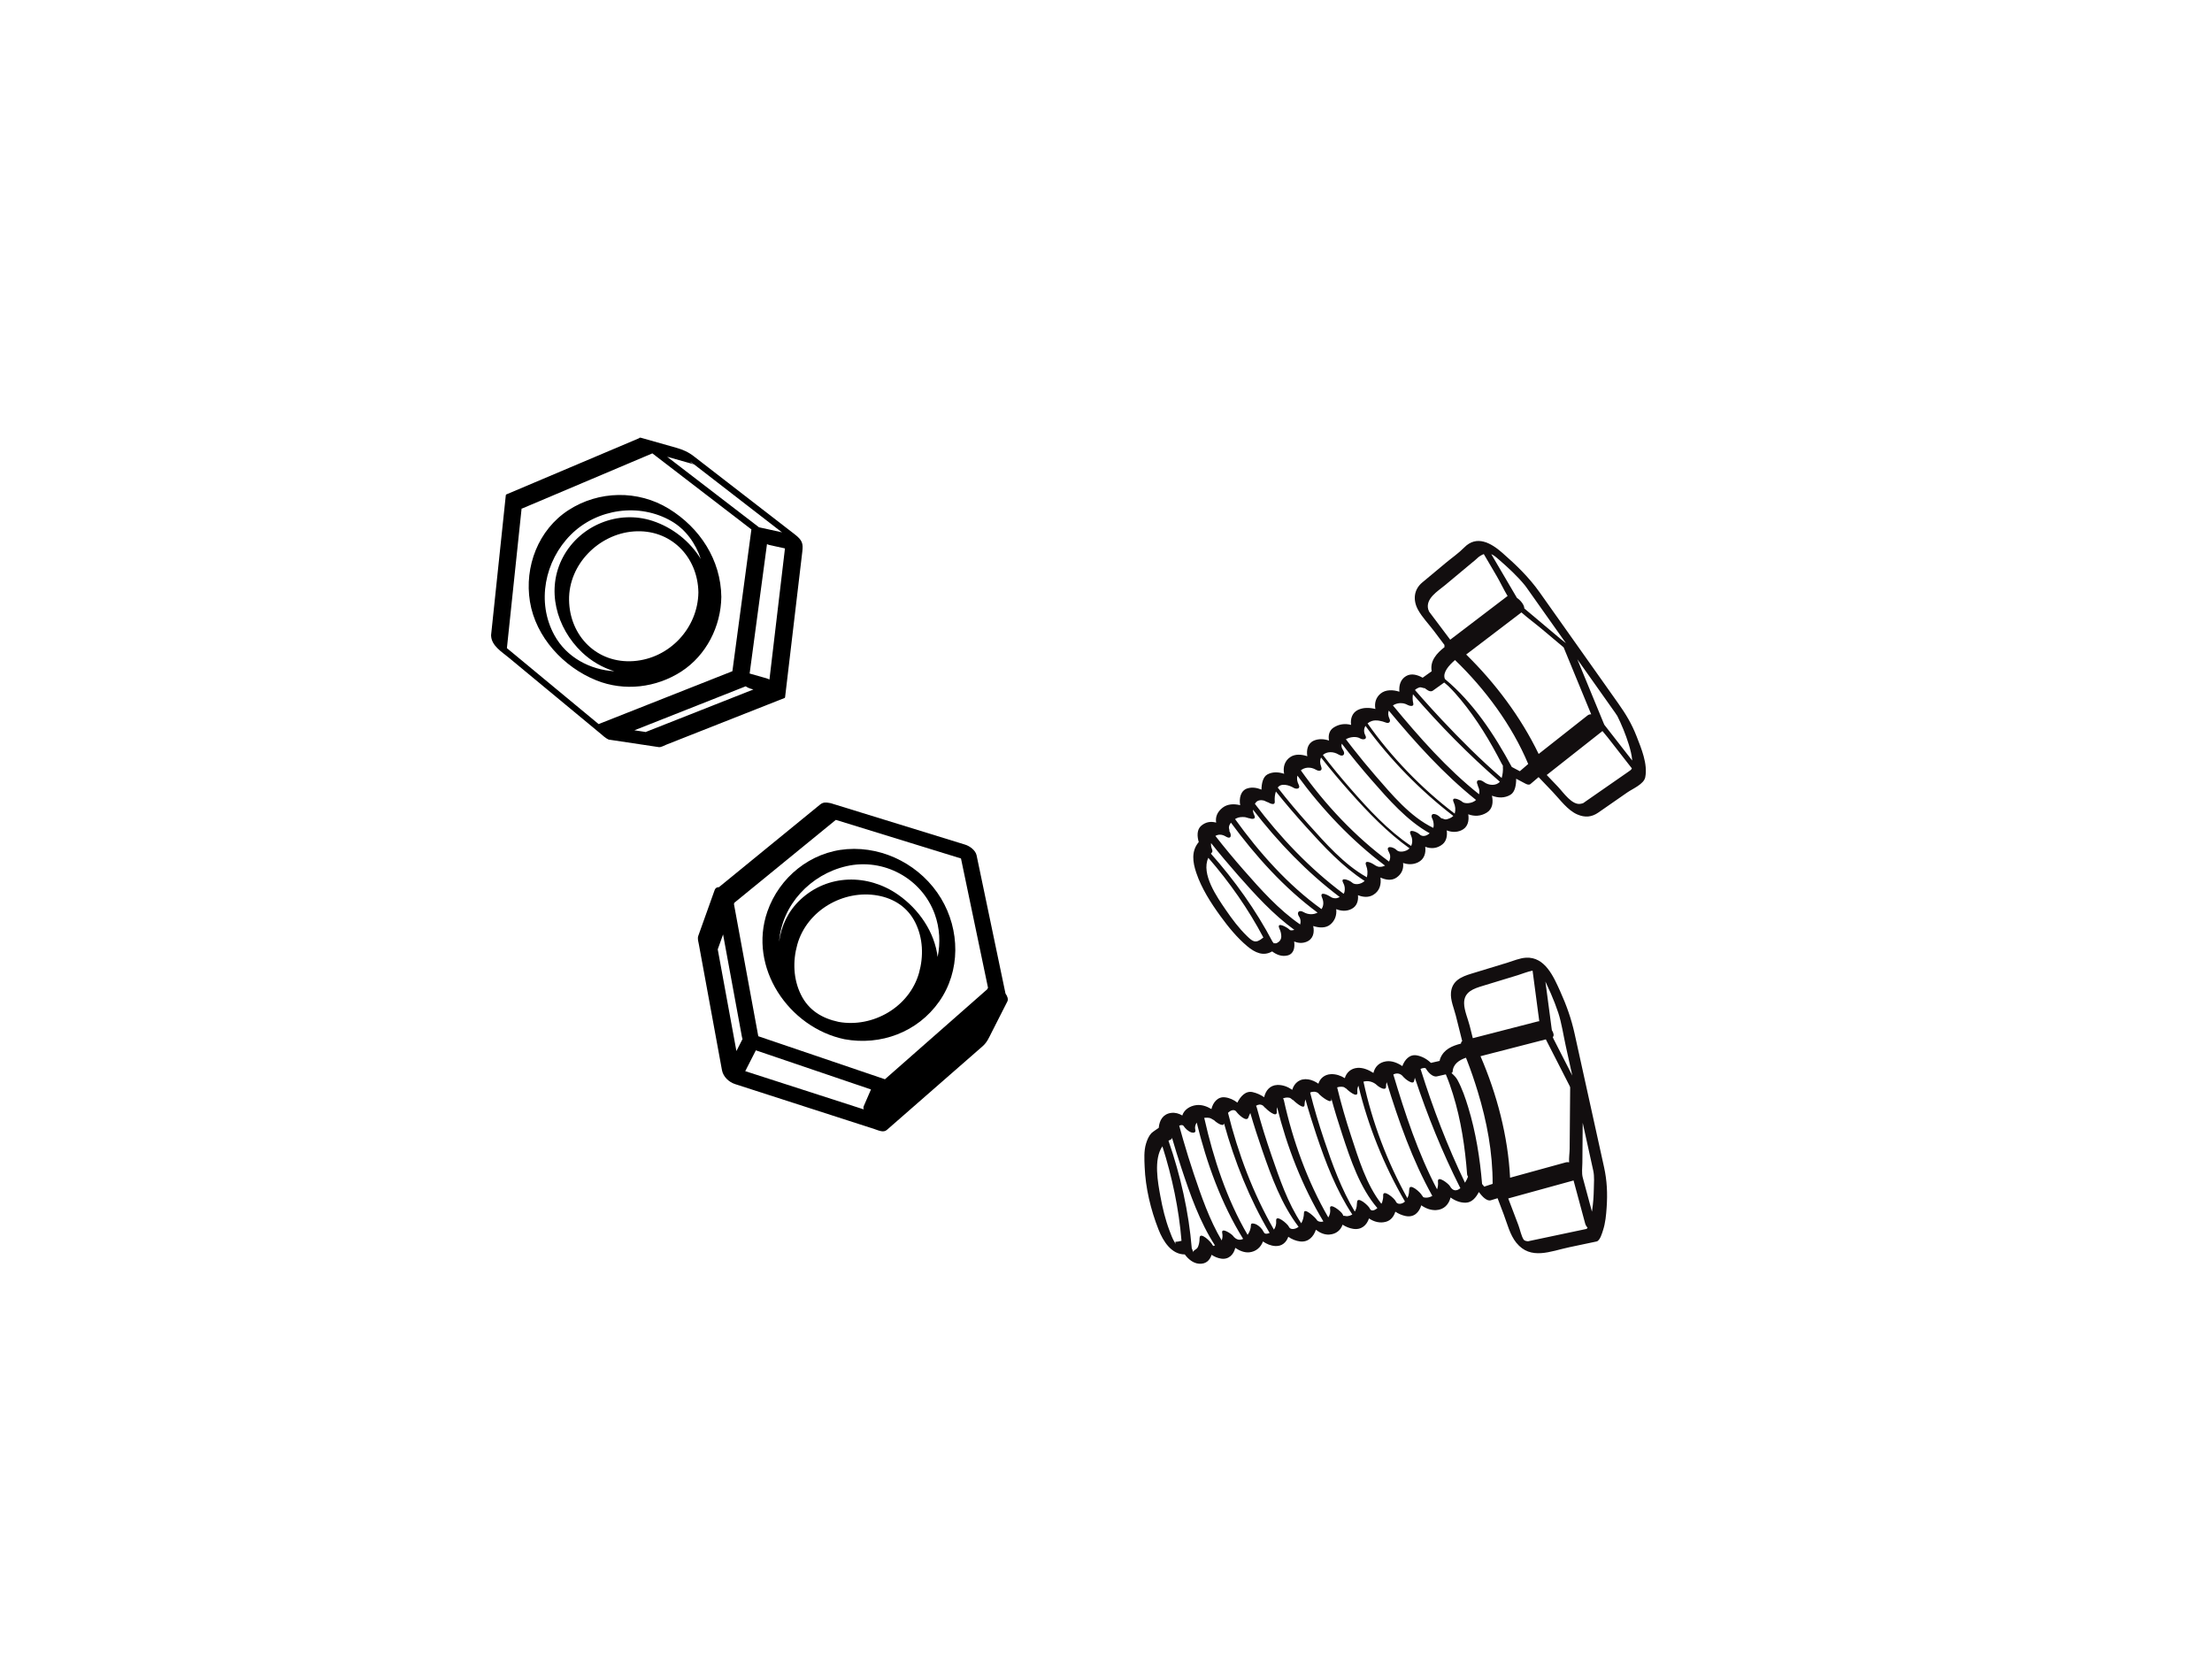 <?xml version="1.0" encoding="utf-8"?>
<!-- Generator: Adobe Illustrator 17.0.0, SVG Export Plug-In . SVG Version: 6.00 Build 0)  -->
<!DOCTYPE svg PUBLIC "-//W3C//DTD SVG 1.1//EN" "http://www.w3.org/Graphics/SVG/1.1/DTD/svg11.dtd">
<svg version="1.1" id="Layer_1" xmlns="http://www.w3.org/2000/svg" xmlns:xlink="http://www.w3.org/1999/xlink" x="0px" y="0px"
	 width="800px" height="600px" viewBox="0 0 800 600" enable-background="new 0 0 800 600" xml:space="preserve">
<g>
	<path d="M246.382,242.877c9.066-5.855,14.361-16.355,14.495-27.028c-0.167-13.375-7.756-24.979-19.019-31.879
		c-11.135-6.823-25.307-6.546-36.216,0.499c-10.965,7.082-16.045,20.47-13.981,33.122c2.096,12.854,12.173,23.711,24.018,28.47
		C225.793,250.124,237.303,248.741,246.382,242.877z M229.255,239.085c-13.308,1.019-23.246-9.051-23.445-22.064
		c-0.197-12.901,10.74-23.853,23.329-24.816c13.308-1.019,23.246,9.051,23.445,22.064
		C252.387,227.185,242.139,238.099,229.255,239.085z M200.495,229.713c-6.552-11.934-3.459-26.913,5.952-36.324
		c9.46-9.46,24.811-11.632,36.394-4.909c5.215,3.027,8.743,8.06,10.61,13.68c-3.926-6.386-10.161-11.369-17.43-13.764
		c-12.394-4.085-26.174,1.569-32.335,12.96c-6.349,11.738-2.505,25.783,6.857,34.621c3.388,3.198,7.384,5.481,11.627,6.793
		C213.353,242.216,204.921,237.774,200.495,229.713z"/>
	<path d="M283.945,252.09c1.698-14.358,3.396-28.716,5.095-43.074c0.376-3.178,0.752-6.356,1.128-9.534
		c0.34-2.872,0.03-4.093-2.698-6.203c-4.645-3.593-9.29-7.185-13.934-10.778c-7.524-5.819-15.047-11.638-22.571-17.457
		c-2.062-1.595-3.963-2.421-6.478-3.132c-4.189-1.186-8.377-2.371-12.566-3.557c-0.471-0.134-0.695-0.055-0.772,0.13
		c-16.041,6.791-32.082,13.581-48.123,20.372c-0.033,0.101-0.066,0.203-0.099,0.304c-1.774,16.856-3.549,33.712-5.323,50.567
		c-0.011,0.106-0.001,0.22,0.021,0.336c0.223,3.508,3.845,5.687,6.412,7.813c4.309,3.569,8.619,7.138,12.929,10.707
		c6.927,5.737,13.855,11.474,20.783,17.21c0.393,0.372,0.819,0.725,1.271,1.025c0.548,0.401,1.253,0.828,1.694,0.737
		c0.05,0.01,0.098,0.028,0.149,0.035c5.793,0.869,11.586,1.738,17.379,2.607c0.834,0.125,1.926-0.56,2.681-0.858
		c2.639-1.041,5.277-2.083,7.916-3.125c11.671-4.607,23.342-9.213,35.013-13.82C283.882,252.293,283.913,252.191,283.945,252.09z
		 M279.497,235.481c-0.376,3.178-0.752,6.356-1.128,9.534c-0.03,0.248-0.059,0.496-0.088,0.744c-0.352-0.183-0.71-0.334-1.07-0.437
		c-2.033-0.578-4.065-1.155-6.097-1.733c2.092-15.604,4.184-31.209,6.277-46.813c0.31,0.158,0.62,0.281,0.927,0.348
		c1.857,0.405,3.715,0.811,5.572,1.216C282.426,210.721,280.962,223.101,279.497,235.481z M250.413,167.475
		c0.162,0.125,0.325,0.251,0.487,0.377C249.584,167.281,249.288,166.604,250.413,167.475z M251.024,167.947
		c0.442,0.342,0.885,0.684,1.327,1.026c2.347,1.815,4.694,3.631,7.042,5.446c7.825,6.052,15.65,12.104,23.474,18.156
		c-0.163-0.063-0.327-0.117-0.489-0.153c-2.628-0.573-5.256-1.147-7.884-1.721c-11.071-8.504-22.143-17.008-33.214-25.512
		C244.528,166.108,247.776,167.028,251.024,167.947z M183.341,234.423c0-0.046,0-0.091,0-0.137
		c1.523-14.471,3.047-28.941,4.57-43.413c0.24-2.282,0.481-4.564,0.721-6.846c0.006-0.054,0.006-0.09,0.004-0.12
		c0.044,0.025,0.129,0.031,0.305-0.043c0.828-0.351,1.657-0.701,2.485-1.052c7.526-3.186,15.053-6.372,22.579-9.558
		c7.312-3.095,14.624-6.191,21.936-9.286c11.937,9.17,23.875,18.339,35.812,27.508c-1.865,13.91-3.73,27.819-5.594,41.729
		c-0.38,2.837-0.761,5.673-1.141,8.51c-0.047,0.346-0.093,0.692-0.139,1.038c-0.298,0.117-0.595,0.235-0.892,0.352
		c-6.825,2.698-13.65,5.395-20.475,8.092c-9.007,3.56-18.013,7.119-27.019,10.678C205.442,252.725,194.391,243.574,183.341,234.423z
		 M234.214,264.462c-0.265,0.105-0.53,0.21-0.795,0.314c0.004-0.03-0.048-0.065-0.255-0.096c-1.243-0.187-2.486-0.373-3.729-0.559
		c13.416-5.302,26.832-10.604,40.248-15.907c0.578,0.383,1.179,0.689,1.787,0.861c0.334,0.095,0.667,0.19,1,0.284
		c-4.78,1.887-9.561,3.775-14.342,5.662C250.158,258.169,242.186,261.315,234.214,264.462z"/>
	<path d="M305.406,375.85c13.159,2.414,26.489-2.577,34.255-13.616c7.788-11.07,7.555-25.916,0.676-37.324
		c-7.032-11.662-20.374-18.817-33.986-17.807c-13.206,0.98-24.492,10.16-28.809,22.537
		C270.491,349.862,285.236,371.611,305.406,375.85z M332.389,351.823c-3.453,12.371-16.693,19.997-29.101,17.756
		c-6.015-1.282-10.835-4.212-13.607-9.823c-2.786-5.638-3.006-12.13-1.334-18.119c3.453-12.37,16.693-19.997,29.1-17.755
		c5.992,1.082,10.896,4.333,13.608,9.822C333.841,339.343,334.06,345.834,332.389,351.823z M306.135,313.259
		c13.454-3.072,27.253,4.444,31.925,17.328c1.839,5.072,2.091,10.429,1.046,15.522c-1.085-8.971-6.721-17.245-14.3-22.536
		c-10.94-7.638-25.427-7.484-35.35,1.812c-4.439,4.159-6.943,9.558-7.678,15.217C282.757,327.193,293.226,316.207,306.135,313.259z"
		/>
	<path d="M363.651,359.329c-3.486-16.668-6.971-33.337-10.457-50.005c-0.378-1.809-2.474-3.334-4.119-3.842
		c-16.051-4.951-32.101-9.902-48.152-14.853c-0.147-0.059-0.293-0.106-0.436-0.134c-0.195-0.06-0.38-0.094-0.555-0.106
		c-1.269-0.232-2.261-0.288-3.344,0.596c-1.196,0.976-2.391,1.952-3.586,2.929c-4.443,3.628-8.885,7.256-13.327,10.884
		c-6.554,5.353-13.107,10.704-19.661,16.057c-0.705-0.018-1.278,0.282-1.549,1.041c-1.971,5.516-3.942,11.032-5.914,16.549
		c-0.367,1.029,0.029,2.152,0.219,3.187c0.512,2.79,1.025,5.58,1.537,8.369c2.267,12.341,4.533,24.682,6.8,37.023
		c0.436,2.372,2.485,4.325,4.735,5.051c13.76,4.439,27.52,8.877,41.28,13.317c3.046,0.982,6.091,1.965,9.137,2.947
		c1.339,0.432,3.229,1.406,4.455,0.335c4.813-4.205,9.626-8.411,14.439-12.617c6.737-5.887,13.473-11.774,20.21-17.66
		c1.621-1.417,2.27-3.034,3.258-4.98c1.899-3.736,3.798-7.472,5.696-11.208C364.723,361.411,364.374,360.34,363.651,359.329z
		 M284.153,311.33c6.038-4.932,12.076-9.862,18.115-14.794c0.081,0.016,0.162,0.032,0.243,0.048
		c15.014,4.631,30.029,9.263,45.043,13.895c3.258,15.585,6.517,31.171,9.776,46.757c-0.015,0.027-0.034,0.051-0.048,0.08
		c-0.08,0.158-0.161,0.316-0.241,0.474c-12.331,10.847-24.66,21.694-36.991,32.54c-15.269-5.188-30.537-10.377-45.805-15.566
		c-2.425-13.17-4.85-26.339-7.274-39.509c-0.506-2.746-1.011-5.492-1.516-8.238c-0.004-0.022-0.008-0.044-0.012-0.066
		c0.019-0.055,0.039-0.109,0.058-0.163c0.033-0.092,0.057-0.187,0.074-0.284c0.202-0.166,0.404-0.331,0.607-0.496
		C272.172,321.115,278.163,316.222,284.153,311.33z M261.623,354.464c-0.522-2.842-1.044-5.683-1.566-8.525
		c-0.147-0.8-0.294-1.601-0.441-2.402c-0.013-0.071-0.026-0.13-0.038-0.181c0.003-0.008,0.006-0.012,0.009-0.02
		c0.641-1.793,1.282-3.587,1.923-5.38c2.275,12.356,4.549,24.711,6.824,37.066c0.049,0.267,0.12,0.524,0.207,0.774
		c-0.735,1.442-1.469,2.884-2.205,4.327C264.765,371.57,263.194,363.017,261.623,354.464z M269.528,387.398
		c1.279-2.51,2.558-5.021,3.837-7.531c13.879,4.716,27.758,9.433,41.637,14.15c-0.877,2.024-1.755,4.048-2.633,6.072
		c-0.145,0.334-0.124,0.72,0.022,1.138C298.103,396.616,283.815,392.007,269.528,387.398z"/>
</g>
<g>
	<path fill="#120E0F" d="M569.469,373.808c-1.184-5.37-2.942-10.288-5.228-15.343c-2.351-5.197-5.479-12.509-12.374-12.099
		c-2.23,0.133-4.586,1.156-6.709,1.804c-4.35,1.326-8.7,2.653-13.05,3.979c-3.618,1.103-6.963,2.537-7.347,6.86
		c-0.239,2.693,1.104,5.718,1.745,8.27c0.774,3.084,1.547,6.168,2.321,9.253c-0.308,0.206-0.433,0.531-0.447,0.899
		c-3.172,0.82-6.143,2.028-7.476,5.324c-0.12,0.298-0.188,0.617-0.241,0.935c-0.11,0.024-0.297,0.069-0.605,0.139
		c-0.851,0.193-1.702,0.387-2.553,0.58c-1.408-1.358-3.138-2.356-5.094-2.716c-2.643-0.487-4.397,1.614-5.239,3.883
		c-1.774-1.21-3.836-2-5.798-1.736c-2.575,0.346-4.147,1.995-4.658,4.206c-1.775-1.145-3.787-1.968-5.741-1.836
		c-2.393,0.162-4.024,1.691-4.607,3.724c-1.496-0.933-3.178-1.509-4.967-1.446c-2.326,0.082-3.999,1.516-4.58,3.446
		c-1.116-0.77-2.333-1.343-3.613-1.551c-3.019-0.49-5.105,1.217-5.857,3.761c-1.602-1.102-3.42-1.818-5.369-1.752
		c-2.729,0.091-4.26,2.089-4.782,4.427c-1.253-0.851-2.643-1.49-4.168-1.836c-2.552-0.579-4.414,1.581-5.518,3.791
		c-1.341-1.012-2.866-1.738-4.524-1.916c-2.636-0.284-4.315,1.918-4.863,4.255c-1.686-1.021-3.577-1.66-5.461-1.431
		c-2.357,0.286-4.441,1.685-5.078,3.749c-1.216-0.716-2.566-1.12-4.023-0.931c-2.906,0.376-4.26,2.633-4.491,5.403
		c-0.002,0.024-2.257,1.492-2.684,1.953c-0.941,1.019-1.521,2.453-1.918,3.76c-0.805,2.649-0.607,5.676-0.497,8.4
		c0.311,7.672,2.203,15.517,5.009,22.649c1.693,4.305,4.699,9.035,9.507,9.021c1.283,1.756,3.065,3.171,5.064,3.353
		c2.587,0.236,3.997-1.238,4.633-3.214c1.023,0.689,2.173,1.179,3.423,1.375c2.803,0.441,4.605-1.534,5.136-3.885
		c1.597,1.082,3.395,1.796,5.136,1.603c2.398-0.266,4.132-1.84,4.881-3.925c1.321,0.93,2.823,1.553,4.43,1.657
		c2.46,0.16,4.04-1.365,4.731-3.34c1.291,0.889,2.749,1.5,4.272,1.68c2.964,0.348,4.886-1.729,5.71-4.232
		c1.434,1.119,3.081,1.849,4.817,1.748c2.473-0.144,4.16-1.587,4.832-3.578c1.155,0.742,2.435,1.265,3.751,1.49
		c3.067,0.524,5-1.323,5.809-3.754c1.802,1.231,3.947,1.826,6.156,1.204c1.781-0.502,2.855-1.968,3.369-3.644
		c1.123,0.749,2.37,1.294,3.66,1.564c3.119,0.652,4.964-1.365,5.721-3.867c1.59,1.127,3.436,1.823,5.347,1.734
		c2.908-0.135,4.633-2.111,5.241-4.558c1.62,1.16,3.488,1.914,5.441,1.885c2.246-0.034,3.782-1.877,4.781-3.865
		c0.309,0.378,0.617,0.755,0.925,1.132c0.653,0.799,2.181,2.213,3.365,1.869c0.834-0.243,1.664-0.497,2.491-0.762
		c0.73,1.92,1.46,3.84,2.19,5.76c1.307,3.439,2.27,7.502,4.605,10.367c5.203,6.386,12.377,3.03,19.046,1.622
		c3.323-0.701,6.647-1.403,9.971-2.105c1.243-0.262,2.022-3.125,2.349-4.134c0.844-2.608,1.097-5.424,1.284-8.143
		c0.351-5.091,0.145-9.698-0.938-14.607C576.571,406.013,573.02,389.911,569.469,373.808z M576.425,430.091
		c-0.042,2.58-0.232,5.156-0.614,7.707c-0.014,0.095-0.036,0.239-0.062,0.406c-1.107-4.102-2.213-8.204-3.319-12.306
		c-0.455-1.688-0.157-3.622-0.143-5.351c0.038-4.533,0.075-9.066,0.113-13.598c0.002-0.292,0.005-0.583,0.007-0.874
		c1.271,5.762,2.542,11.525,3.812,17.287C576.69,425.496,576.461,427.931,576.425,430.091z M546.137,425.937
		c-0.734-14.988-4.767-30.221-10.694-43.948c7.876-2.03,15.753-4.061,23.629-6.09c1.759,3.441,3.518,6.882,5.277,10.324
		c0.852,1.668,1.705,3.336,2.558,5.004c0.259,0.507,0.518,1.014,0.777,1.521c0.149,0.291,0.181,0.488,0.187,0.469
		c-0.023,2.789-0.046,5.579-0.07,8.368c-0.038,4.617-0.076,9.235-0.114,13.852c-0.013,1.462-0.302,3.322-0.198,4.94
		c-0.394-0.093-0.773-0.105-1.116-0.01C559.628,422.223,552.882,424.081,546.137,425.937z M563.568,366.278
		c1.196,3.602,1.862,8.16,2.718,12.043c0.785,3.557,1.569,7.113,2.353,10.67c-1.631-3.19-3.261-6.38-4.891-9.57
		c-0.643-1.258-1.286-2.515-1.928-3.773c-0.131-0.256-0.277-0.866-0.192-0.227c-0.014-0.108-0.028-0.217-0.043-0.326
		c0.549-0.524,0.311-1.518-0.336-2.536c-0.777-5.855-1.554-11.709-2.33-17.564c0.68,1.424,1.333,2.862,1.963,4.309
		C561.875,361.588,562.783,363.914,563.568,366.278z M536.303,356.539c4.218-1.286,8.437-2.572,12.655-3.858
		c1.612-0.491,3.52-1.308,5.318-1.632c0.808,6.098,1.618,12.197,2.427,18.295c-0.164,0.001-0.323,0.016-0.475,0.055
		c-7.856,2.025-15.713,4.05-23.568,6.075c-0.375-1.496-0.75-2.991-1.126-4.487c-0.626-2.493-2.009-5.59-2.022-8.18
		C529.491,358.646,533.037,357.535,536.303,356.539z M515.584,386.252c0.646,1.269,2.435,3.413,4.111,3.032
		c1.066-0.242,2.133-0.485,3.2-0.727c0.015,0.035,0.03,0.069,0.045,0.103c0.983,2.299,1.795,4.67,2.538,7.057
		c2.929,9.406,4.385,19.248,5.13,29.049c0.018,0.244,0.142,0.511,0.326,0.787c-0.228,0.639-0.614,1.43-1.102,2.191
		c-6.319-13.142-11.597-26.897-15.954-40.787c-0.035-0.113-0.087-0.224-0.141-0.335c0.469-0.259,1.007-0.379,1.593-0.373
		C515.596,386.252,515.855,386.784,515.584,386.252z M426.485,407.107c0.007,0.03,0.015,0.059,0.026,0.1
		c-0.009-0.033-0.022-0.064-0.031-0.097C426.481,407.109,426.483,407.108,426.485,407.107z M424.835,449.298
		c-0.805-1.301-1.335-2.807-1.874-4.231c-1.528-4.034-2.536-8.274-3.308-12.511c-0.854-4.689-2.537-13.311,0.745-17.967
		c3.52,11.06,5.972,22.655,6.91,34.17c-0.071,0.011-0.142,0.019-0.212,0.04c-0.641,0.195-1.284,0.294-1.956,0.315
		C424.81,449.124,425.702,450.698,424.835,449.298z M433.809,448.605c-0.063,0.853-0.253,1.751-0.636,2.519
		c-0.414,0.83-1.826,1.101-1.599,1.821c-0.088-0.191-0.157-0.4-0.204-0.594c-0.06-0.253-0.182-0.546-0.348-0.852
		c-1.082-13.181-4.088-26.454-8.424-38.941c0.238-0.138,0.484-0.27,0.747-0.385c0.266-0.073,0.427-0.246,0.482-0.517
		c0.002-0.08,0.014-0.161,0.017-0.241c1.081,3.719,2.233,7.418,3.448,11.093c3.154,9.54,6.627,19.469,12.136,27.951
		c-0.358,0.019-0.65,0.038-0.637,0.264c-0.174-0.384-0.349-0.786-0.184-0.259c-0.383-1.227-4.85-5.454-4.75-2.595
		C433.835,447.255,433.817,448.504,433.809,448.605z M445.876,446.892c-0.431-0.577-4.33-3.273-3.839-0.911
		c0.185,0.892,0.125,1.807-0.208,2.632c-4.436-7.486-7.354-15.962-10.107-24.146c-1.368-4.068-2.63-8.171-3.825-12.294
		c-0.359-1.239-0.708-2.48-1.05-3.724c-0.053-0.194-0.268-1.001-0.36-1.343c0.633-0.259,1.253-0.324,1.548,0.089
		c0.715,1.001,1.645,1.94,2.833,2.358c0.662,0.232,1.709,0.133,1.446-0.854c-0.265-0.993-0.037-1.903,0.497-2.698
		c3.561,14.579,8.884,29.342,16.785,42.049C448.426,448.649,447.067,448.487,445.876,446.892z M457.329,445.999
		c-0.196-0.169-0.496-0.816-0.324-0.459c-0.539-1.116-1.46-2.067-2.549-2.662c-0.354-0.192-2.058-0.869-2.044,0.146
		c0.017,1.22-0.457,2.546-1.201,3.573c-7.509-12.78-12.362-27.625-15.602-41.969c-0.021-0.094-0.071-0.2-0.133-0.309
		c0.741-0.133,1.512-0.114,2.162,0.054c0.519,0.134,1.584,0.99,1.218,0.583c0.494,0.551,3.581,2.99,3.829,1.329
		c3.819,13.782,9.245,27.413,16.492,39.63C458.489,446.201,457.723,446.338,457.329,445.999z M466.128,443.651
		c-0.416-1.028-4.85-4.773-4.586-2.075c0.109,1.108-0.194,2.229-0.805,3.142c-7.517-13.017-12.991-27.661-16.61-42.244
		c1.022-1.026,2.341-1.442,3.1-0.314c0.454,0.675,3.643,3.91,4.286,1.944c0.179-0.548,0.417-1.063,0.684-1.561
		c1.337,4.59,2.816,9.142,4.379,13.653c3.278,9.465,6.929,19.456,13.074,27.491C468.539,444.605,466.641,444.918,466.128,443.651z
		 M476.196,441.134c-0.298-0.6-4.546-4.652-4.594-2.515c-0.03,1.333-0.329,2.658-0.979,3.809
		c-4.894-7.312-7.879-16.225-10.71-24.395c-1.99-5.745-3.818-11.566-5.375-17.445c-0.06-0.225-0.161-0.442-0.285-0.651
		c0.734-0.499,1.637-0.646,2.479-0.105c0.299,0.192,1.388,1.566,0.758,0.678c0.47,0.662,4.494,4.196,4.278,1.504
		c-0.042-0.524,0-1.058,0.109-1.581c3.57,14.388,9.142,28.689,16.745,41.324C477.575,442.071,476.504,441.754,476.196,441.134z
		 M487.346,439.843c-0.52,0.112-1.702-0.411-1.398,0.014c-0.162-0.2-0.212-0.35-0.312-0.611c-0.415-1.085-4.984-4.671-4.586-2.075
		c0.168,1.098-0.073,2.209-0.647,3.138c-7.53-13.015-12.863-27.794-16.075-42.423c-0.04-0.183-0.158-0.391-0.32-0.606
		c0.753-0.351,1.641-0.435,2.424-0.232c0.551,0.143,1.69,1.44,1.089,0.629c0.268,0.363,4.234,4.006,4.286,1.944
		c0.017-0.693,0.117-1.37,0.318-2.012c1.207,4.326,2.555,8.617,3.98,12.869c3.323,9.908,7.147,19.997,12.965,28.747
		c-0.028,0.026-0.054,0.052-0.084,0.077C488.474,439.593,487.927,439.773,487.346,439.843z M495.387,437.044
		c-0.424-1.028-4.691-4.828-4.586-2.075c-0.017-0.435-0.097,1.03-0.134,1.283c-0.105,0.724-0.338,1.358-0.696,1.924
		c-4.823-8.025-8.112-17.062-11.065-25.869c-1.894-5.648-3.631-11.376-5.07-17.159c0.88-0.459,2.046-0.413,2.839,0.137
		c0.264,0.183,1.19,1.454,0.519,0.503c0.406,0.574,4.831,4.117,4.278,1.504c-0.011-0.05-0.015-0.1-0.023-0.149
		c1.208,4.402,2.552,8.77,3.979,13.101c2.993,9.086,6.368,19.297,12.725,26.683C497.104,437.795,495.89,438.262,495.387,437.044z
		 M504.826,434.528c-0.402-1.081-4.789-4.763-4.586-2.075c0.056,0.745-0.129,1.52-0.322,2.233c-0.049,0.182-0.173,0.417-0.339,0.671
		c-5.429-6.91-8.262-16.388-10.943-24.527c-1.903-5.777-3.605-11.648-5.036-17.562c0.777-0.264,1.652-0.304,2.366-0.12
		c0.489,0.126,1.216,1.045,0.668,0.282c0.455,0.633,4.552,4.197,4.278,1.504c-0.094-0.922,0.065-1.667,0.383-2.259
		c3.504,14.589,9.3,28.982,16.831,41.871C507.086,435.586,505.273,435.728,504.826,434.528z M514.546,432.891
		c0.428,0.21-0.283-0.568-0.282-0.567c-0.433-1.005-4.677-4.847-4.586-2.075c-0.017-0.518-0.083,0.951-0.111,1.173
		c-0.087,0.688-0.273,1.32-0.57,1.902c-7.243-12.974-12.716-27.439-15.833-41.924c-0.013-0.061-0.035-0.124-0.065-0.187
		c1.543-0.497,3.557-0.049,4.913,1.272c0.642,0.625,3.405,2.398,3.281,0.326c-0.028-0.462,0.056-0.948,0.225-1.423
		c4.321,14.079,9.346,28.311,16.496,41.114C517.012,433.136,515.535,433.375,514.546,432.891z M524.34,428.923
		c-0.445-0.794-4.561-4.091-4.278-1.504c0.101,0.921-0.018,1.856-0.328,2.718c-6.872-13.021-11.615-27.475-15.821-41.538
		c1.199-0.606,2.592-0.523,3.688,0.941c0.361,0.482,3.566,3.141,3.847,1.352c0.059-0.376,0.148-0.741,0.253-1.1
		c4.521,13.604,9.937,27.019,16.383,39.784c0.024,0.049,0.055,0.096,0.081,0.144C526.914,430.762,525.49,430.976,524.34,428.923z
		 M536.795,429.157c-0.259-0.317-0.519-0.634-0.778-0.952c-0.779-9.381-2.27-18.715-5.016-27.733
		c-1.029-3.381-2.208-6.82-3.903-9.936c-0.485-0.892-1.303-1.719-2.153-2.454c0.229-0.083,0.374-0.244,0.424-0.494
		c0.145-2.788,2.381-4.201,4.814-5.058c0.097,0.245,0.196,0.489,0.292,0.734c1.475,3.765,2.775,7.598,3.958,11.464
		c3.311,10.823,5.437,22.09,5.395,33.433C538.823,428.514,537.811,428.844,536.795,429.157z M573.686,444.477
		c-6.913,1.46-13.827,2.92-20.74,4.379c-0.138,0.029-0.223,0.051-0.277,0.068c-0.014-0.001-0.025-0.002-0.043-0.003
		c-0.586-0.038-1.281-0.164-1.577-0.603c-0.847-1.256-1.345-3.763-1.9-5.222c-1.224-3.22-2.449-6.441-3.673-9.66
		c7.875-2.168,15.749-4.336,23.623-6.503c1.4,5.191,2.8,10.383,4.2,15.575c0.152,0.564,0.475,1.079,0.868,1.548
		C574.014,444.284,573.854,444.441,573.686,444.477z"/>
	<path fill="#120E0F" d="M591.907,266.33c-1.778-4.561-3.877-8.033-6.663-11.968c-9.477-13.388-18.954-26.777-28.432-40.166
		c-3.828-5.408-8.553-9.961-13.546-14.32c-4.025-3.514-9.21-6.463-13.696-1.883c-2.008,2.049-4.51,3.769-6.712,5.603
		c-2.825,2.355-5.651,4.71-8.477,7.065c-3.13,2.609-3.409,6.455-1.522,9.885c1.489,2.707,3.886,5.178,5.737,7.638
		c1.275,1.696,2.55,3.392,3.825,5.087c-0.051,0.231-0.036,0.485,0.026,0.75c-2.852,2.23-5.365,5.034-4.647,8.732
		c-1.093,0.783-2.186,1.567-3.279,2.351c-1.903-1.074-4.135-1.7-6.021-0.573c-2.039,1.218-2.595,3.426-2.392,5.634
		c-2.298-0.745-4.955-0.84-6.807,0.685c-1.75,1.441-2.264,3.511-1.869,5.559c-2.133-0.532-4.447-0.6-6.389,0.377
		c-2.054,1.034-2.714,3.273-2.403,5.381c-2.124-0.572-4.329-0.331-6.315,0.959c-1.648,1.07-1.996,2.92-1.665,4.695
		c-1.782-0.576-3.7-0.709-5.416,0.009c-2.347,0.981-2.788,3.406-2.44,5.67c-2.055-0.691-4.383-0.877-6.123,0.28
		c-2.154,1.433-2.713,3.777-2.259,6.073c-2.002-0.67-4.177-0.79-6.048,0.232c-1.673,0.914-2.113,3.414-2.145,5.487
		c-1.608-0.664-3.335-0.971-5.039-0.459c-2.536,0.761-3.108,3.659-2.662,6.086c-2.169-0.531-4.537-0.487-6.317,0.88
		c-2.011,1.544-2.702,3.465-2.374,5.426c-1.835-0.503-3.688-0.311-5.378,1.118c-1.677,1.418-1.51,3.915-0.913,5.909
		c-2.78,3.298-2.19,7.281-0.897,11.121c1.894,5.625,5.242,10.856,8.71,15.625c2.848,3.917,5.993,7.801,9.718,10.924
		c2.814,2.359,5.829,3.75,9.009,1.886c1.613,1.218,3.509,1.959,5.54,1.47c2.336-0.563,2.73-2.862,2.422-5.043
		c1.378,0.548,2.858,0.697,4.325,0.153c2.599-0.965,3.088-3.446,2.56-5.766c2.106,0.678,4.464,0.845,6.122-0.483
		c1.809-1.45,2.433-3.516,2.207-5.62c1.791,0.714,3.721,0.868,5.573-0.085c1.93-0.994,2.503-2.993,2.283-4.962
		c1.844,0.74,3.847,0.912,5.558-0.125c2.347-1.422,2.921-3.822,2.58-6.252c1.955,0.892,4.094,1.225,5.851-0.01
		c1.951-1.371,2.59-3.287,2.339-5.264c1.74,0.602,3.619,0.643,5.38-0.21c2.306-1.117,2.921-3.388,2.626-5.642
		c2.057,0.771,4.274,0.702,6.252-0.902c1.456-1.181,1.786-3.157,1.526-5.029c1.638,0.647,3.41,0.787,5.201,0.018
		c2.449-1.051,2.956-3.494,2.584-5.84c2.155,0.805,4.484,0.767,6.703-0.608c2.15-1.331,2.379-3.807,1.859-6.114
		c2.19,0.837,4.566,0.954,6.723-0.344c1.682-1.012,2.049-3.644,2.049-5.792c1.093,0.579,2.186,1.158,3.279,1.737
		c0.544,0.287,1.326,0.638,1.882,0.186c1.002-0.814,1.98-1.653,2.945-2.508c1.716,1.797,3.433,3.595,5.149,5.393
		c2.65,2.776,5.322,6.59,8.878,8.12c2.782,1.197,5.205,0.955,7.575-0.691c3.5-2.432,7.001-4.863,10.502-7.294
		c1.912-1.328,5.973-2.989,6.468-5.464C595.987,276.34,593.604,270.684,591.907,266.33z M582.442,255.368
		c0.591,0.835,1.182,1.669,1.773,2.505c0.191,0.269,0.902,1.466,0.547,0.724c1.703,3.41,3.178,6.988,4.304,10.627
		c0.58,1.876,1.095,3.86,1.255,5.843c-3.361-4.311-6.723-8.621-10.084-12.932c-0.056-0.144-0.12-0.289-0.198-0.436
		c-0.546-1.326-1.092-2.651-1.638-3.977c-1.739-4.224-3.479-8.448-5.219-12.672c-0.907-2.203-1.815-4.406-2.722-6.609
		c1.923,2.716,3.846,5.433,5.769,8.149C578.3,249.516,580.371,252.442,582.442,255.368z M556.477,272.683
		c-6.406-13.293-15.692-25.659-26.216-35.97c6.661-5.076,13.322-10.152,19.983-15.228c2.415,2.153,5.107,4.1,7.531,6.139
		c2.577,2.168,5.155,4.336,7.732,6.504c3.324,8.071,6.648,16.143,9.973,24.214c-0.482-0.021-0.929,0.094-1.302,0.388
		C568.278,263.381,562.378,268.032,556.477,272.683z M551.459,211.644c0.147,0.194,0.424,0.553,0.527,0.698
		c0.625,0.883,1.25,1.767,1.875,2.65c2.071,2.926,4.142,5.851,6.213,8.777c2.084,2.944,4.168,5.888,6.252,8.832
		c-0.753-0.606-1.512-1.173-2.146-1.706c-3.456-2.907-6.913-5.814-10.369-8.722c-0.842-0.708-1.683-1.415-2.525-2.124
		c0.02-1.19-1.21-2.824-2.67-3.824c-3.093-5.271-6.187-10.542-9.28-15.812c1.025,0.422,1.944,1.256,2.909,2.099
		C545.48,205.334,548.724,208.311,551.459,211.644z M517.503,222.061c-0.198-0.264-0.396-0.527-0.594-0.791
		c0.064,0.067-0.269-0.461-0.39-0.938c-0.989-3.899,3.54-6.56,6.076-8.674c3.309-2.758,6.619-5.516,9.928-8.275
		c0.535-0.446,1.112-0.866,1.6-1.364c0.634-0.647,1.394-1.127,2.212-1.503c0.103-0.047,0.202-0.083,0.302-0.121
		c1.551,2.643,3.102,5.286,4.653,7.928c1.315,2.24,2.524,4.862,3.956,7.243c-0.073,0.041-0.146,0.086-0.215,0.138
		c-6.847,5.217-13.693,10.435-20.539,15.652c-1.106-1.47-2.211-2.941-3.317-4.411C519.953,225.318,518.728,223.69,517.503,222.061z
		 M513.407,248.599c0.622-0.204,2.42,0.728,1.663,0.097c0.731,0.609,2.118,1.822,3.127,1.099c1.372-0.983,2.743-1.968,4.115-2.951
		c0.4,0.362,0.811,0.705,1.219,1.035c0.018,0.015,0.034,0.03,0.055,0.048c0.071,0.065,0.346,0.327,0.489,0.463
		c1.483,1.46,2.838,2.999,4.198,4.643c5.868,7.093,10.675,15.06,14.876,23.23c0.118,0.229,0.258,0.45,0.408,0.666
		c-0.026,0.116-0.035,0.252-0.022,0.414c0.108,1.359-0.071,2.719-0.432,4.027c-7.666-6.616-14.844-13.788-21.767-21.173
		c-2.431-2.593-4.822-5.225-7.18-7.884c-0.718-0.81-1.43-1.624-2.139-2.441c-0.092-0.107-0.184-0.214-0.276-0.32
		C512.173,249.112,512.752,248.815,513.407,248.599z M491.919,267.063c0.996,0.604,2.702,0.435,1.873-1.107
		c-0.65-1.209-0.549-2.444,0.05-3.431c8.897,12.218,19.814,23.378,31.773,32.573c-0.652,0.683-1.719,1.054-2.53,1.246
		c-0.816,0.193-2.382-0.997-1.485-0.056c-0.776-0.815-1.737-1.762-2.924-1.892c-0.949-0.104-1.111,0.797-0.752,1.501
		c0.44,0.86,0.625,1.799,0.582,2.764c-0.011,0.243-0.065,0.495-0.149,0.749c-8.334-3.994-14.974-12.034-20.919-18.873
		c-2.821-3.244-5.541-6.575-8.196-9.956c-0.835-1.063-1.659-2.133-2.476-3.21c-0.002-0.003-0.004-0.006-0.006-0.009
		C488.294,266.469,490.568,266.243,491.919,267.063z M510.204,301.881c0.613,1.316,0.773,2.787,0.155,4.071
		c-8.38-5.588-15.424-13.272-22.005-20.806c-3.425-3.922-6.767-7.944-9.91-12.101c1.312-1.225,3.687-1.392,5.694-0.142
		c1.612,1.004,2.604-0.164,1.565-1.678c-0.576-0.84-0.656-1.609-0.416-2.271c3.445,4.518,7.058,8.913,10.796,13.187
		c6.022,6.884,12.786,14.68,20.97,19.214c-1.095,0.996-2.596,1.458-3.733,0.332C512.547,300.92,509.039,299.38,510.204,301.881z
		 M467.816,284.905c1.016,0.627,2.666,0.43,1.873-1.107c-0.622-1.205-0.722-2.335-0.46-3.293
		c8.896,12.159,19.64,23.521,31.682,32.551c-0.689,0.362-1.491,0.514-2.273,0.435c-0.466-0.101-0.898-0.281-1.296-0.537
		c-0.222-0.121-0.974-0.779-0.115-0.044c-0.835-0.715-4.141-2.4-3.118,0.195c0.525,1.332,0.583,2.788,0.241,4.165
		c-0.002,0.007-0.005,0.013-0.006,0.019c-0.05-0.03-0.097-0.068-0.147-0.096c-8.17-4.612-14.804-12.205-20.997-19.11
		c-3.838-4.28-7.557-8.692-11.081-13.236C463.326,283.048,466.353,284.002,467.816,284.905z M471.419,329.863
		c-1.616-0.945-2.621,0.132-1.565,1.678c0.585,0.858,0.61,1.823,0.375,2.808c-7.785-5.352-14.298-12.674-20.48-19.731
		c-3.502-3.997-6.915-8.09-10.18-12.288c0.985-0.602,2.317-0.665,3.701,0.177c2.317,1.409,2.17-0.905,1.126-2.271
		c0.604,0.789,0.032-0.483,0.056-0.97c0.03-0.634,0.328-1.217,0.742-1.731c8.832,12.023,19.297,23.669,31.322,32.524
		C475.094,330.832,473.158,330.881,471.419,329.863z M450.971,338.516c-2.899-2.807-5.374-6.114-7.644-9.435
		c-3.09-4.521-9.049-12.951-6.323-18.843c7.643,8.796,14.496,18.544,19.913,28.829c-0.04,0.026-0.081,0.046-0.12,0.077
		C454.101,341.388,453.094,340.572,450.971,338.516z M461.829,341.049c-0.741,0.38-1.407-0.303-0.908,0.372
		c-0.154-0.208-0.397-0.511-0.694-0.835c-6-11.415-13.716-22.204-22.283-31.852c0.115-0.142,0.229-0.284,0.358-0.421
		c0.331-0.354,0.138-0.918-0.009-1.294c-0.289-0.734-0.366-1.45-0.293-2.107c3.165,3.989,6.456,7.881,9.819,11.699
		c6.162,6.998,12.692,14.173,20.299,19.688c-0.41,0.13-0.827,0.191-1.198,0.171c-0.414-0.022-0.603-0.277-0.557-0.246
		c-0.812-0.851-4.91-3.13-3.622-0.337c0.389,0.843,0.638,1.771,0.653,2.703C463.41,339.731,462.835,340.534,461.829,341.049z
		 M481.521,324.536c-0.222-0.105-1.097-0.834-0.268-0.112c-0.79-0.689-4.239-2.38-3.117,0.195c0.723,1.66,0.528,3.109-0.195,4.17
		c-12.135-8.703-22.576-20.479-31.261-32.555c0.132-0.084,0.264-0.165,0.391-0.235c0.956-0.529,2.115-0.556,3.168-0.471
		c0.36,0.029,2.265,0.698,1.496,0.337c0.995,0.467,2.716,0.529,1.873-1.107c-0.334-0.648-0.466-1.298-0.443-1.934
		c9.009,11.721,19.6,22.712,31.363,31.598c-0.361,0.177-0.735,0.317-1.085,0.415C482.769,324.935,482.128,324.835,481.521,324.536z
		 M488.927,319.141c-0.735-0.732-4.43-2.244-3.117,0.195c0.543,1.009,0.681,2.032,0.458,3.159c-0.056,0.283-0.174,0.532-0.322,0.761
		c-12.148-9.025-22.979-20.431-32.098-32.54c0.105-0.168,0.219-0.334,0.345-0.495c0.692-0.89,1.961-0.934,2.948-0.682
		c0.332,0.084,2.143,1.072,1.238,0.479c0.731,0.478,2.803,1.562,2.658-0.19c-0.097-1.176,0.022-2.428,0.409-3.567
		c3.507,4.387,7.177,8.651,10.936,12.819c6.309,6.996,13.142,14.347,21.161,19.527C492.283,319.821,490.003,320.213,488.927,319.141
		z M505.19,307.504c-1.305-1.352-4.462-1.938-2.81,0.766c-0.215-0.352,0.101,0.249,0.204,0.504c0.367,0.909,0.214,1.977-0.22,2.83
		c-12.226-8.995-23.176-20.684-31.899-32.999c1.349-1.115,3.489-1.388,5.491-0.206c1.143,0.675,2.475,0.435,1.873-1.107
		c-0.527-1.35-0.476-2.479-0.056-3.343c3.362,4.309,6.895,8.493,10.525,12.572c6.509,7.315,13.477,14.564,21.484,20.294
		C508.573,308.087,506.029,308.374,505.19,307.504z M528.883,290.006c-0.778-0.74-4.273-2.33-3.118,0.195
		c0.589,1.286,0.734,2.641,0.37,4.009c-0.004,0.016-0.014,0.028-0.018,0.044c-11.922-8.997-23.12-20.666-31.519-32.622
		c0.429-0.375,0.949-0.675,1.538-0.867c1.581-0.516,3.61-0.015,5.116,0.575c1.089,0.426,1.805-0.306,1.282-1.374
		c-0.54-1.101-0.572-2.113-0.267-2.97c9.583,11.525,19.877,22.983,31.571,32.326C532.354,290.723,529.657,290.741,528.883,290.006z
		 M536.729,282.848c-1.599-1.233-3.38-0.876-2.187,1.282c-0.482-0.873,0.264,0.79,0.338,1.078c0.183,0.704,0.196,1.389,0.055,2.05
		c-11.609-9.194-21.726-20.712-31.164-32.128c1.455-0.972,3.585-1.181,5.324-0.172c0.631,0.366,2.374,0.775,2.037-0.587
		c-0.271-1.096-0.299-2.177-0.12-3.285c9.72,11.23,20.209,21.92,31.428,31.639C541.103,284.314,538.348,284.096,536.729,282.848z
		 M549.667,278.924c-0.971-0.514-1.942-1.028-2.912-1.542c-6.255-11.644-13.978-23.345-24.177-31.798
		c-0.024-0.07-0.047-0.134-0.064-0.184c-0.769-2.172,1.458-4.76,3.713-6.682c10.964,10.539,20.629,23.626,26.471,37.591
		C551.708,277.205,550.696,278.075,549.667,278.924z M588.714,279.253c-3.562,2.473-7.124,4.947-10.685,7.42
		c-1.47,1.02-2.938,2.041-4.408,3.061c-1.215,0.844-0.789,0.703-1.857,0.947c-3.162,0.722-6.341-4.081-8.342-6.178
		c-1.343-1.406-2.685-2.813-4.028-4.219c6.718-5.295,13.436-10.591,20.154-15.886c0.66,0.78,1.316,1.546,1.91,2.307
		c2.82,3.617,5.64,7.233,8.46,10.848c0.085,0.109,0.177,0.221,0.271,0.332C589.972,278.447,589.535,278.682,588.714,279.253z"/>
	<path fill="#120E0F" d="M466.362,336.224c0.017,0.018,0.04,0.038,0.054,0.054C466.387,336.244,466.371,336.23,466.362,336.224z"/>
</g>
</svg>
